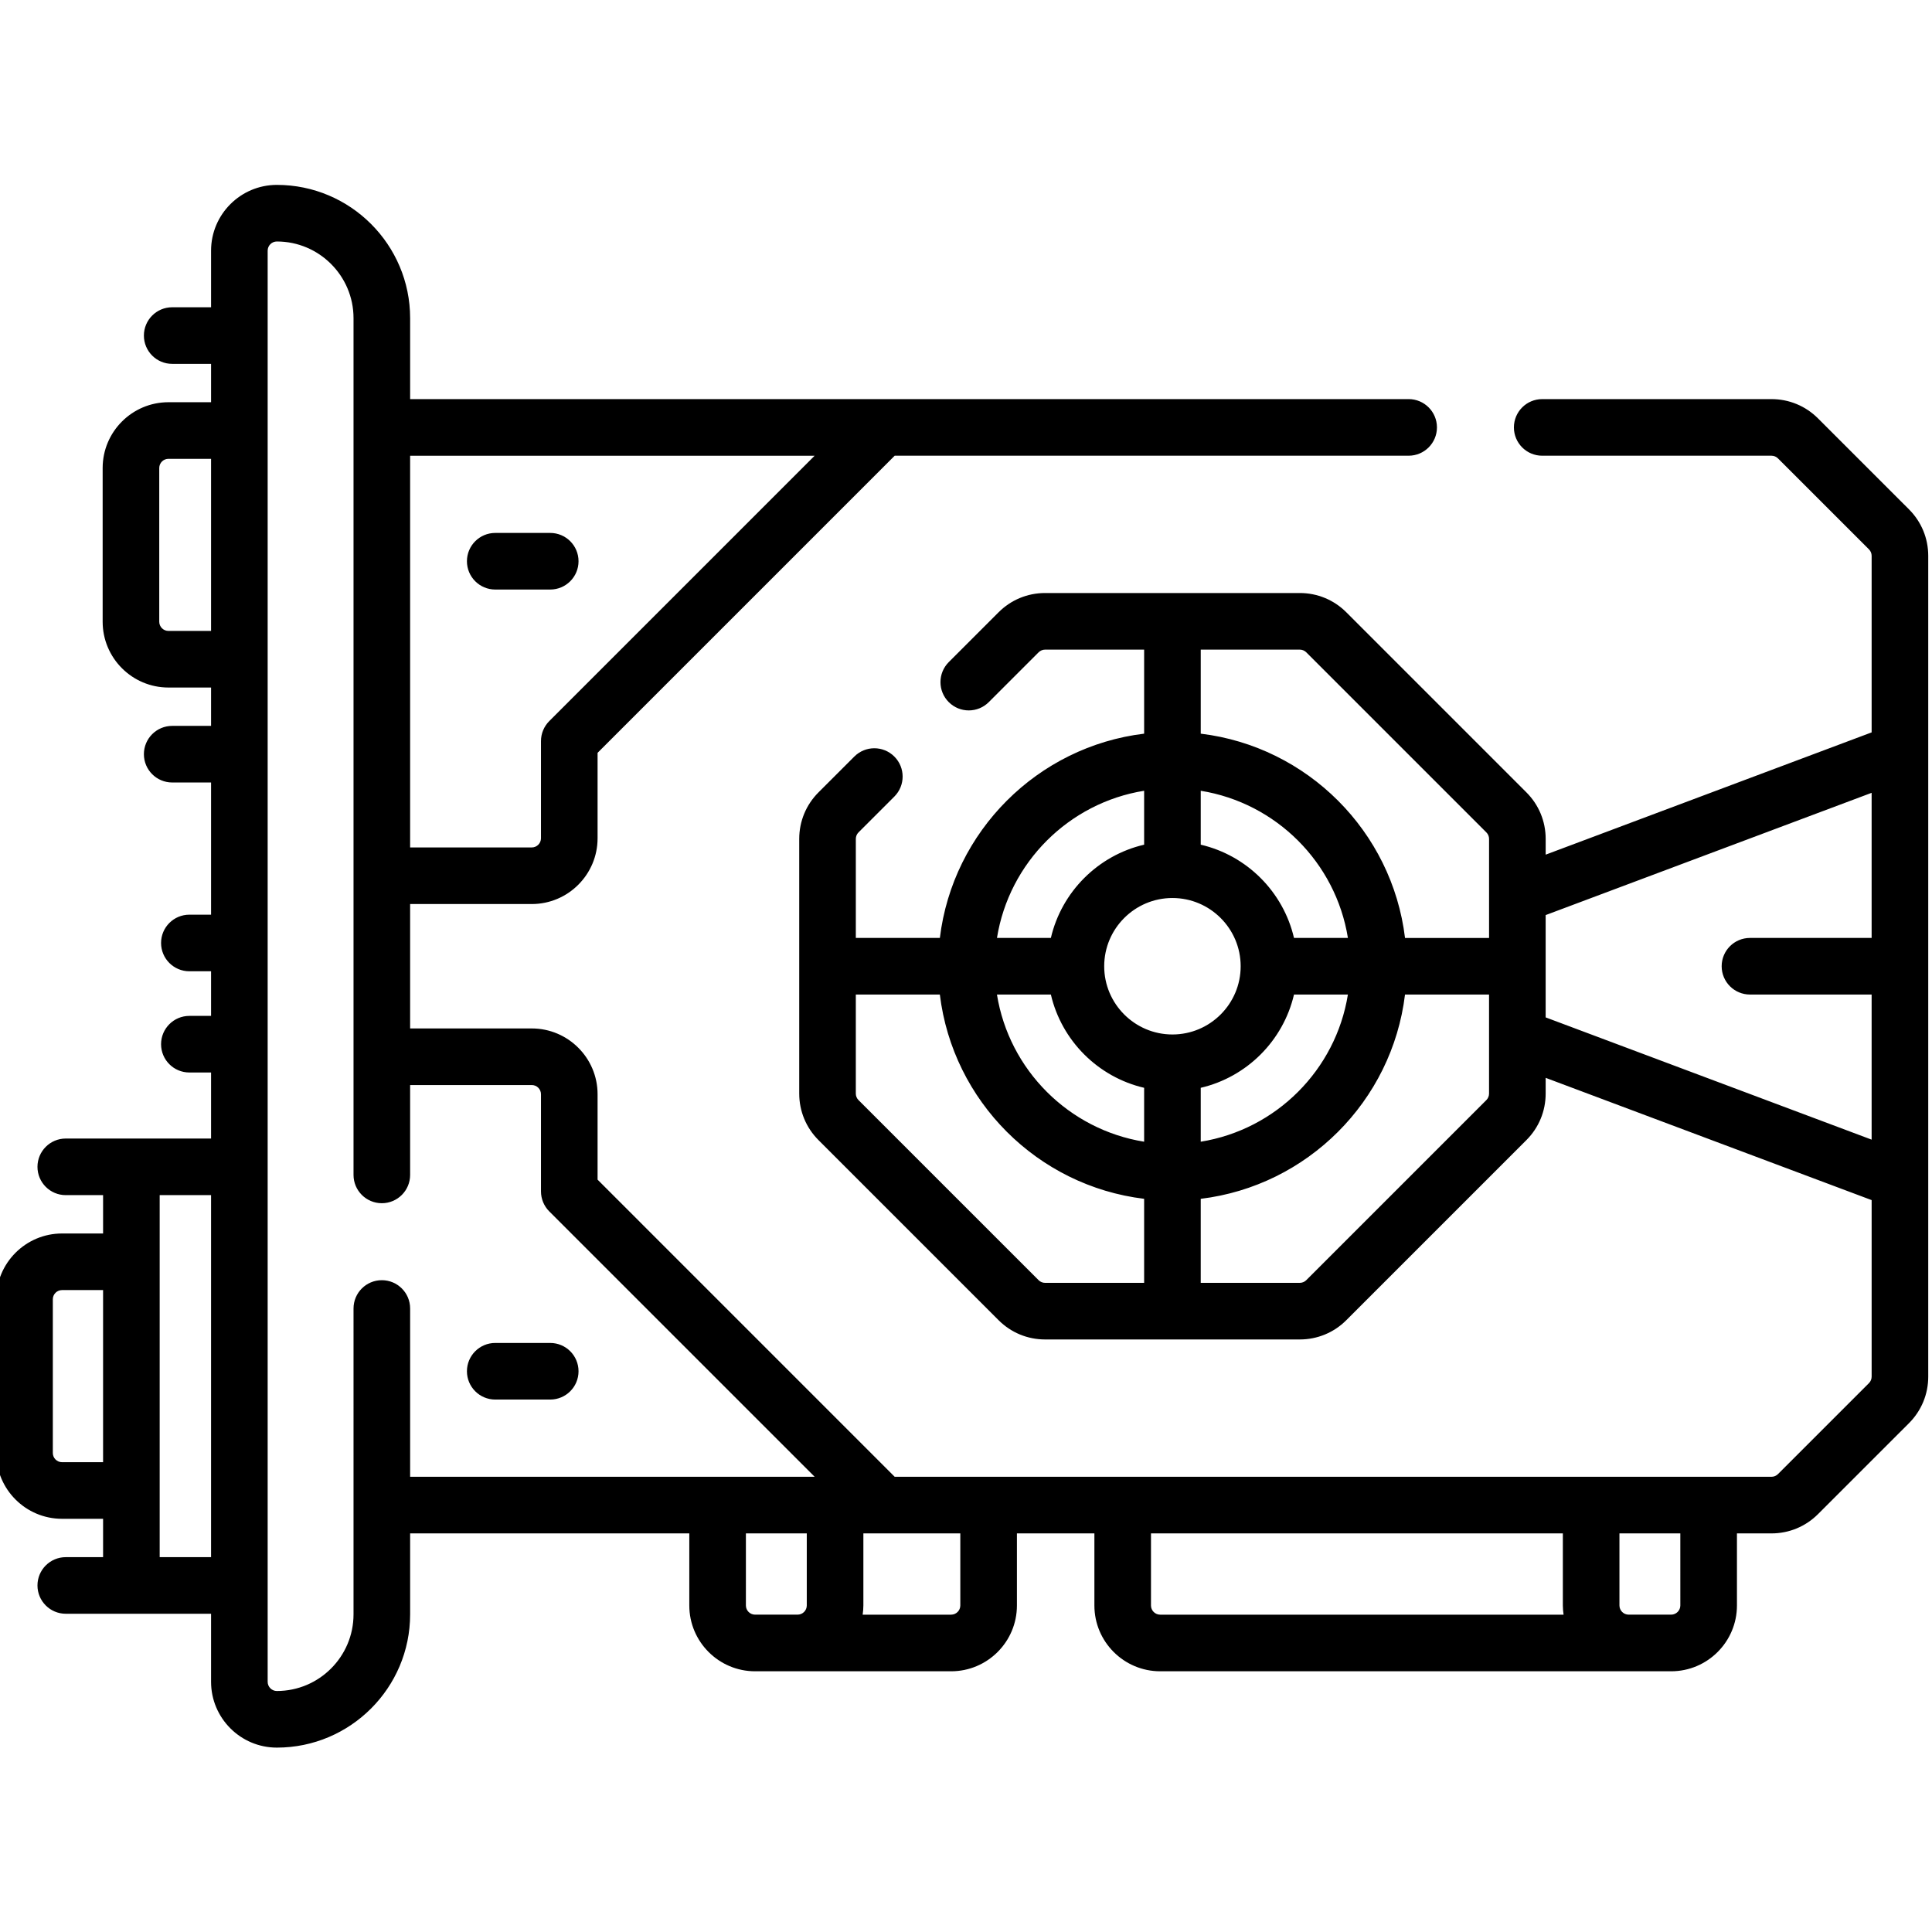 <svg height="511pt" viewBox="1 -48 511.999 511" width="511pt" xmlns="http://www.w3.org/2000/svg"><path d="m506.891 86.473-24.105-24.098c-3.293-3.293-7.672-5.105-12.324-5.105h-60.762c-4.145 0-7.5 3.359-7.5 7.5s3.355 7.5 7.5 7.5h60.762c.648 0 1.262.254 1.723.715l24.105 24.098c.457.457.711 1.07.711 1.719v46.789l-86.383 32.402v-4.172c0-4.66-1.812-9.039-5.105-12.332l-47.727-47.727c-3.297-3.293-7.672-5.105-12.332-5.105h-67.492c-4.656 0-9.035 1.812-12.328 5.105l-13.203 13.203c-2.93 2.93-2.93 7.68 0 10.605 2.926 2.93 7.676 2.93 10.605 0l13.203-13.199c.453-.453 1.082-.715 1.723-.715h26.246v22.273c-28.258 3.418-50.719 25.875-54.137 54.137h-22.27v-26.25c0-.648.25-1.262.711-1.723l9.496-9.492c2.93-2.93 2.93-7.68 0-10.605-2.93-2.93-7.68-2.93-10.605 0l-9.496 9.492c-3.293 3.293-5.105 7.672-5.105 12.332v67.492c0 4.656 1.812 9.035 5.105 12.328l47.727 47.727c3.293 3.293 7.672 5.105 12.328 5.105h67.492c4.656 0 9.035-1.812 12.328-5.105l47.727-47.727c3.293-3.293 5.105-7.672 5.105-12.328v-4.172l86.387 32.402v46.785c0 .652-.254 1.262-.715 1.723l-24.102 24.098c-.461.461-1.074.715-1.723.715h-232.359l-78.738-78.742v-22.637c0-9.613-7.824-17.434-17.438-17.434h-32.238v-32.969h32.238c9.613 0 17.438-7.824 17.438-17.438v-22.637l78.738-78.738h136.203c4.141 0 7.5-3.359 7.5-7.5s-3.359-7.5-7.5-7.5h-264.617v-21.449c0-19.477-15.844-35.32-35.32-35.32-9.613 0-17.434 7.82-17.434 17.434v14.996h-10.301c-4.145 0-7.5 3.359-7.5 7.5 0 4.145 3.355 7.5 7.5 7.5h10.301v10.164h-11.293c-9.613 0-17.438 7.824-17.438 17.438v40.734c0 9.617 7.824 17.438 17.438 17.438h11.293v10.164h-10.301c-4.141 0-7.5 3.355-7.5 7.5 0 4.141 3.359 7.5 7.5 7.5h10.301v35.031h-5.75c-4.141 0-7.5 3.355-7.5 7.5 0 4.141 3.359 7.5 7.5 7.5h5.75v11.824h-5.75c-4.141 0-7.5 3.359-7.5 7.5 0 4.145 3.359 7.5 7.5 7.5h5.75v17.5h-38.504c-4.141 0-7.5 3.359-7.5 7.5 0 4.145 3.359 7.5 7.5 7.5h9.887v10.164h-10.879c-9.617 0-17.438 7.82-17.438 17.438v40.734c0 9.613 7.82 17.438 17.438 17.438h10.879v10.164h-9.887c-4.145 0-7.5 3.355-7.5 7.5 0 4.141 3.355 7.5 7.5 7.5h38.504v18.035c0 9.613 7.82 17.438 17.434 17.438 19.477 0 35.32-15.844 35.32-35.32v-21.449h73.984v19.102c0 9.613 7.82 17.438 17.434 17.438h51.953c9.613 0 17.434-7.82 17.434-17.434v-19.105h20.531v19.105c0 9.613 7.82 17.434 17.438 17.434h129.777.059 5.57c9.617 0 17.438-7.824 17.438-17.438v-19.102h9.156c4.652 0 9.031-1.816 12.324-5.105l24.105-24.098c3.293-3.293 5.109-7.672 5.109-12.332v-217.527c0-4.656-1.812-9.035-5.109-12.328zm-360.332 56.129c-1.406 1.406-2.195 3.312-2.195 5.301v25.746c0 1.34-1.094 2.434-2.438 2.434h-32.238v-103.809h107.199zm-100.918-23.898c-1.344 0-2.438-1.094-2.438-2.438v-40.734c0-1.344 1.094-2.438 2.438-2.438h11.293v45.609zm-28.203 220.293c-1.344 0-2.438-1.094-2.438-2.438v-40.734c0-1.344 1.094-2.438 2.438-2.438h10.879v45.609zm25.879 25.164v-95.938h13.617v95.938zm51.371 15.152c0 11.203-9.113 20.32-20.32 20.32-1.344 0-2.434-1.094-2.434-2.438v-379.262c0-1.34 1.09-2.434 2.434-2.434 11.207 0 20.32 9.113 20.32 20.32v227.047c0 4.141 3.359 7.5 7.5 7.5s7.5-3.359 7.5-7.5v-23.816h32.238c1.344 0 2.438 1.09 2.438 2.434v25.742c0 1.992.789 3.898 2.195 5.305l70.332 70.328h-107.203v-44.594c0-4.145-3.355-7.5-7.5-7.5-4.141 0-7.5 3.355-7.5 7.5zm103.984-21.453h16.133v19.105c0 1.34-1.094 2.434-2.438 2.434h-11.262c-1.344 0-2.434-1.094-2.434-2.434zm56.82 19.109c0 1.34-1.094 2.434-2.434 2.434h-23.445c.113-.797.191-1.609.191-2.438v-19.102h25.688zm50.531 0v-19.105h109.148v19.102c0 .828.078 1.641.191 2.438h-106.902c-1.344 0-2.438-1.094-2.438-2.434zm140.281-.004c0 1.34-1.094 2.434-2.438 2.434h-11.258c-1.344 0-2.438-1.094-2.438-2.434v-19.105h16.133zm-100.852-253.309c.641 0 1.27.262 1.723.715l47.727 47.727c.461.457.715 1.07.715 1.723v26.246h-22.273c-3.418-28.258-25.879-50.719-54.137-54.137v-22.273zm-65.961 91.41c2.848 12.227 12.488 21.867 24.715 24.715v14.285c-19.977-3.211-35.793-19.023-39.004-39zm32.215-25.582c9.973 0 18.082 8.109 18.082 18.082 0 9.969-8.109 18.082-18.082 18.082-9.973 0-18.082-8.113-18.082-18.082 0-9.973 8.109-18.082 18.082-18.082zm7.5 50.297c12.227-2.848 21.867-12.488 24.715-24.715h14.285c-3.211 19.977-19.023 35.789-39 39zm24.715-39.715c-2.848-12.227-12.488-21.867-24.715-24.715v-14.285c19.977 3.211 35.789 19.023 39.004 39zm-39.715-39.004v14.289c-12.227 2.844-21.867 12.484-24.715 24.715h-14.285c3.207-19.977 19.023-35.793 39-39.004zm-27.969 129.699-47.727-47.727c-.461-.461-.711-1.074-.711-1.723v-26.246h22.27c3.418 28.258 25.879 50.715 54.137 54.137v22.27h-26.246c-.641 0-1.27-.258-1.723-.711zm118.664-47.727-47.727 47.727c-.453.453-1.082.711-1.723.711h-26.246v-22.27c28.258-3.422 50.715-25.879 54.137-54.137h22.27v26.246c0 .648-.25 1.262-.711 1.723zm15.711-21.914v-27.109l86.387-32.402v38.457h-32.242c-4.145 0-7.5 3.355-7.5 7.5 0 4.141 3.355 7.5 7.5 7.5h32.242v38.453zm0 0"/><path d="m132.242 107.734h14.574c4.141 0 7.5-3.359 7.5-7.5 0-4.145-3.359-7.5-7.5-7.5h-14.574c-4.141 0-7.5 3.355-7.5 7.5 0 4.141 3.359 7.5 7.5 7.5zm0 0"/><path d="m132.242 322.398h14.574c4.141 0 7.5-3.359 7.5-7.5 0-4.141-3.359-7.5-7.5-7.5h-14.574c-4.141 0-7.5 3.359-7.5 7.5 0 4.141 3.359 7.5 7.5 7.5zm0 0"/></svg>